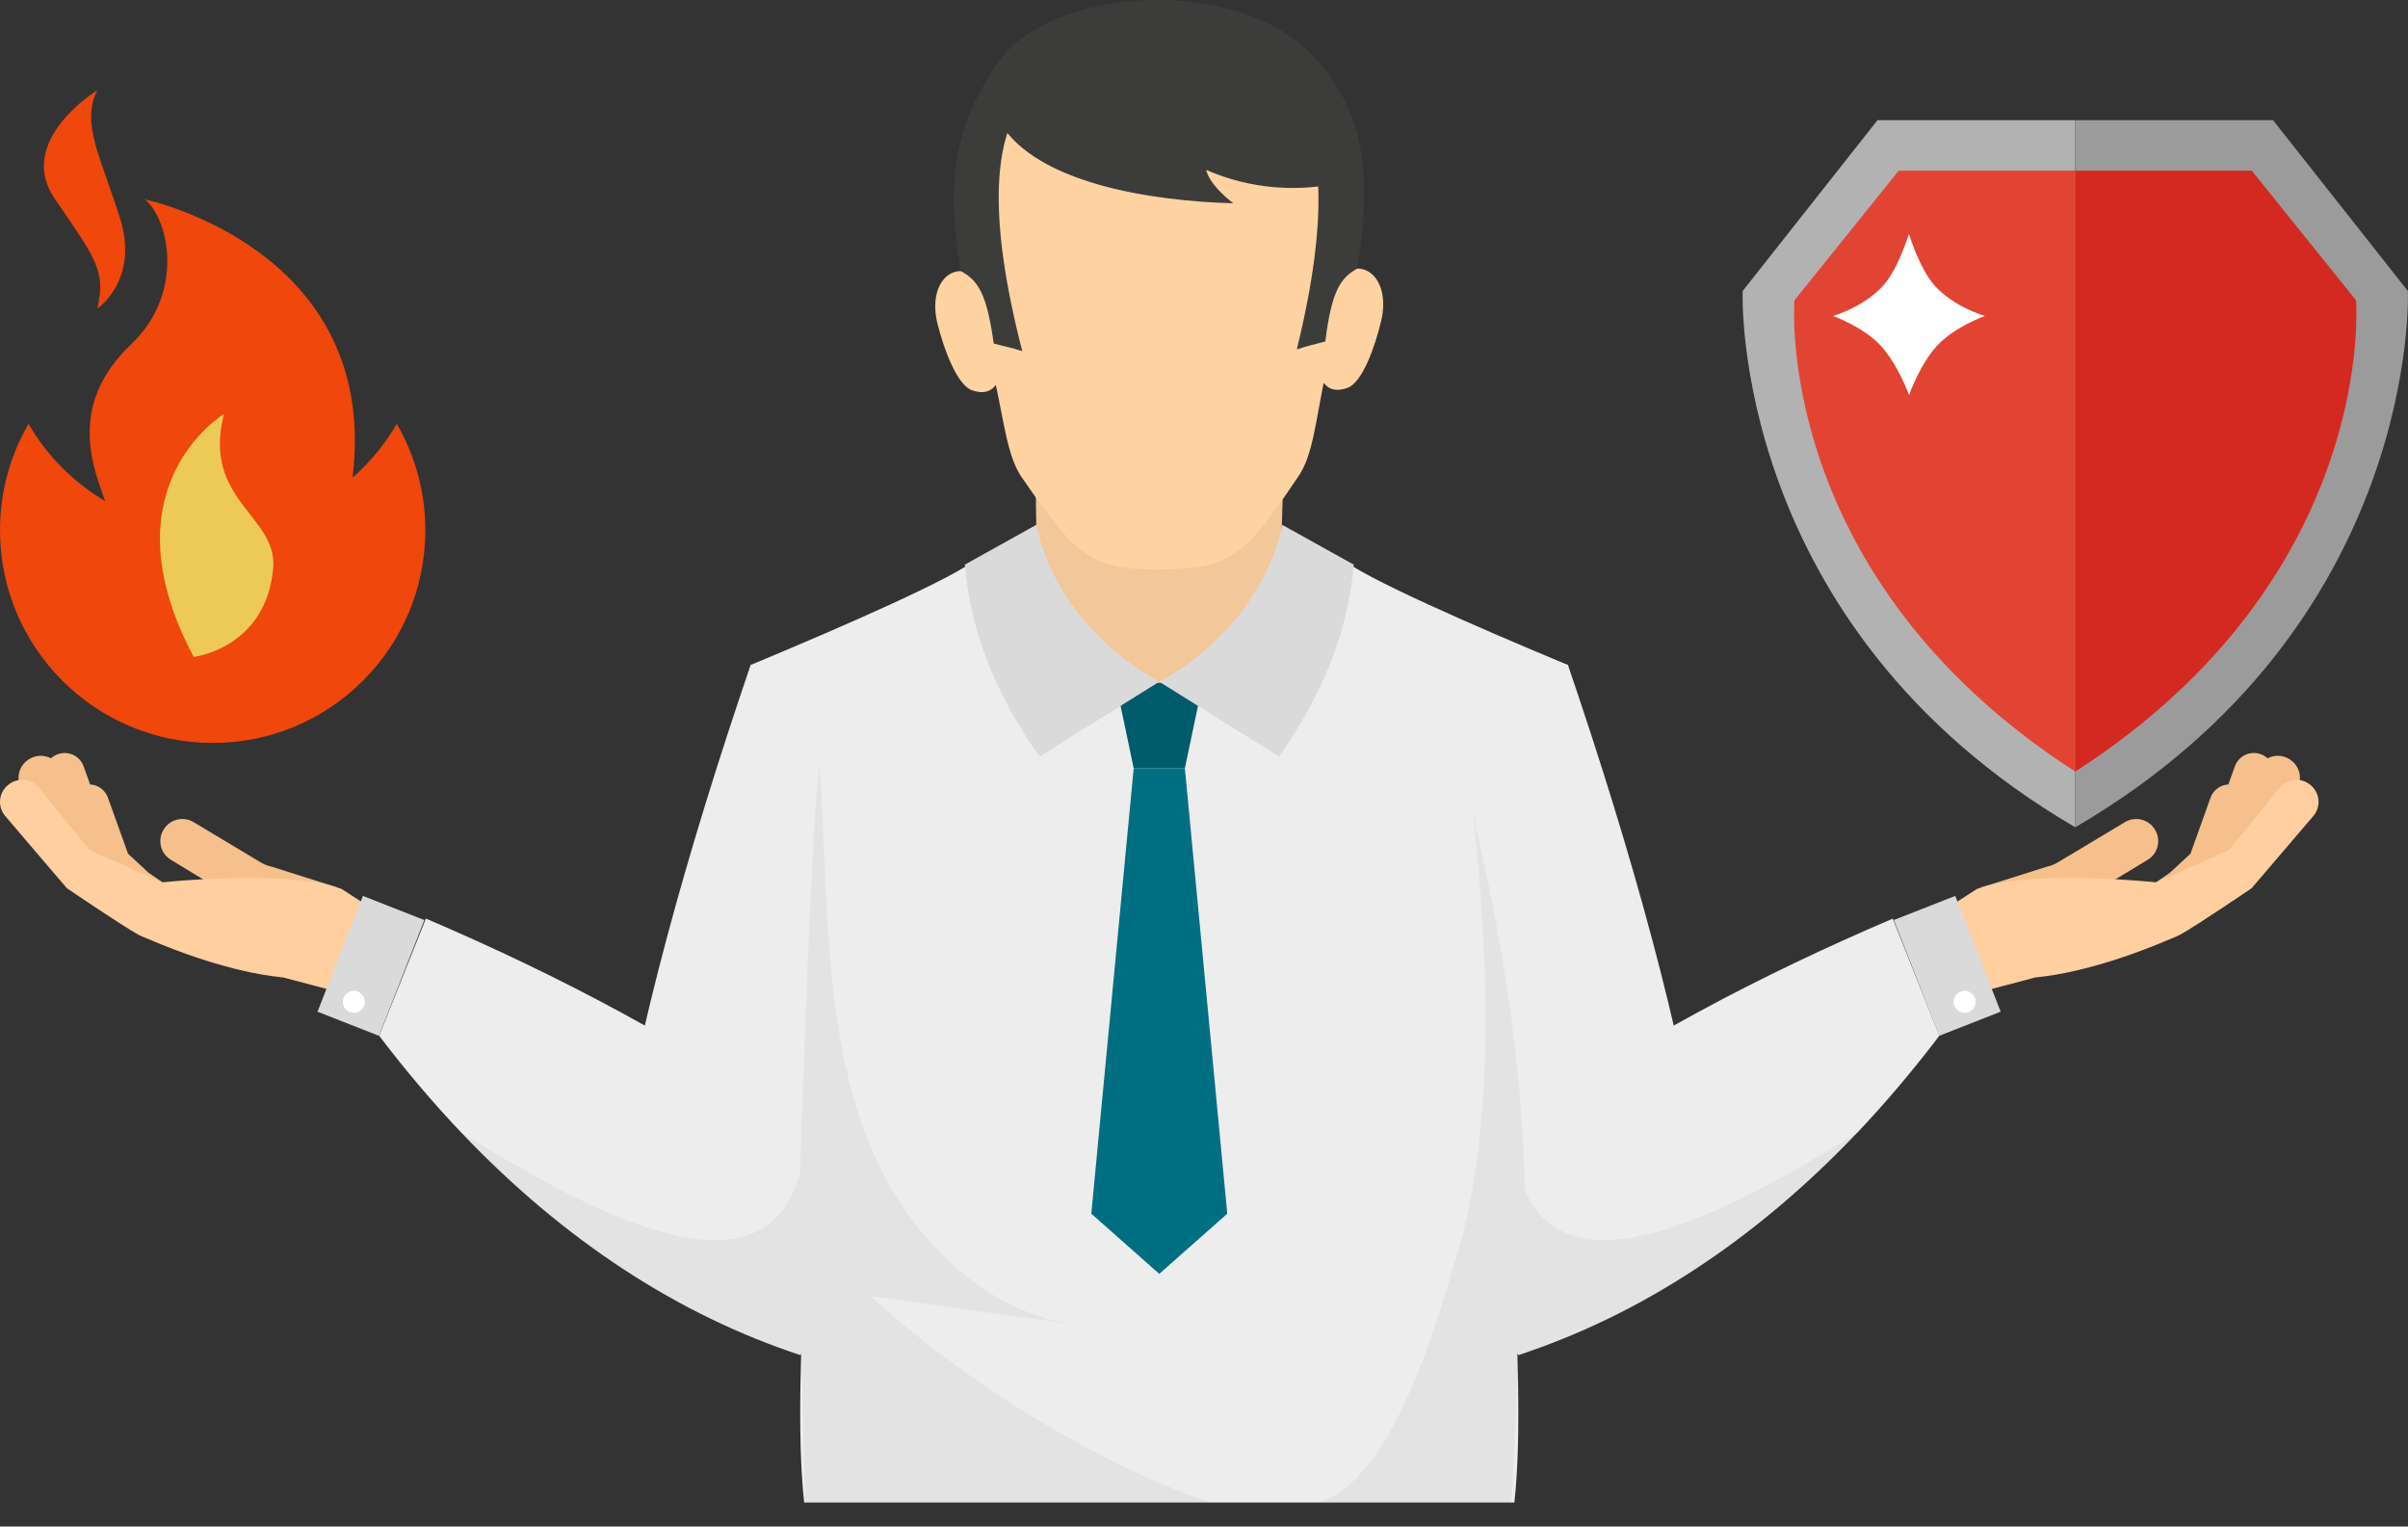 <svg width="71" height="45" viewBox="0 0 71 45" fill="none" xmlns="http://www.w3.org/2000/svg">
<rect x="0" y="0" width="71" height="45" fill="#333333" stroke="none"/>
<path d="M61.189 3.543H55.358L51.382 8.579C51.382 8.579 50.984 18.431 61.189 24.387V3.543Z" fill="#B2B2B2"/>
<path d="M61.189 3.543H67.02L70.997 8.579C70.997 8.579 71.394 18.431 61.19 24.387L61.189 3.543Z" fill="#9B9B9B"/>
<path d="M61.189 5.031H55.984L52.909 8.853C52.909 8.853 52.239 16.984 61.189 22.745V5.031Z" fill="#E24434"/>
<path d="M61.19 5.031H66.394L69.468 8.853C69.468 8.853 70.138 16.984 61.189 22.745L61.19 5.031Z" fill="#D32920"/>
<path d="M58.521 9.315C58.521 9.315 57.593 9.047 57.026 8.4C56.592 7.905 56.286 6.894 56.285 6.896C56.284 6.894 55.978 7.906 55.543 8.4C54.976 9.047 54.049 9.315 54.049 9.315C54.049 9.315 54.953 9.637 55.465 10.203C55.979 10.77 56.287 11.648 56.288 11.649C56.288 11.649 56.591 10.77 57.104 10.203C57.616 9.637 58.521 9.315 58.521 9.315Z" fill="white"/>
<path d="M11.7 12.495C11.354 13.093 10.911 13.628 10.394 14.08C11.229 7.327 4.276 5.879 4.276 5.879C4.991 6.481 5.449 8.642 3.868 10.148C1.96 11.964 2.768 13.801 3.097 14.768C2.163 14.218 1.384 13.433 0.841 12.495C0.307 13.417 0 14.488 0 15.63C0 19.093 2.807 21.901 6.271 21.901C9.734 21.901 12.541 19.093 12.541 15.63C12.541 14.488 12.234 13.418 11.7 12.495Z" fill="#EF470C"/>
<path d="M6.605 12.203C6.605 12.203 3.035 14.345 5.712 19.365C5.712 19.365 7.841 19.114 8.055 16.755C8.195 15.206 5.945 14.749 6.605 12.203Z" fill="#EDCA58"/>
<path d="M2.87 2.658C2.87 2.658 0.452 4.142 1.606 5.846C2.76 7.55 3.145 7.951 2.87 9.097C2.87 9.097 4.107 8.264 3.544 6.451C2.98 4.637 2.375 3.648 2.87 2.658Z" fill="#EF470C"/>
<path d="M23.769 36.625L18.054 35.123C18.779 30.383 20.247 25.131 22.137 19.588L27.852 21.09L23.769 36.625Z" fill="#EDEDED"/>
<path d="M44.594 36.625L50.309 35.123C49.584 30.383 48.116 25.131 46.226 19.588L40.511 21.09L44.594 36.625Z" fill="#EDEDED"/>
<path d="M26.369 35.273L23.6 39.947C20.035 38.775 16.656 36.597 13.605 33.392C12.773 32.515 11.961 31.562 11.179 30.532L12.557 27.078C16.557 28.788 20.292 30.767 23.637 33.157C24.581 33.828 25.491 34.532 26.369 35.273Z" fill="#EDEDED"/>
<path d="M57.182 30.532C56.396 31.567 55.584 32.523 54.752 33.402C54.748 33.406 54.748 33.406 54.744 33.406C51.697 36.606 48.327 38.776 44.766 39.948L42.977 36.938L41.992 35.274C42.509 34.839 43.035 34.417 43.573 34.002C44 33.679 44.43 33.365 44.869 33.059C48.172 30.711 51.862 28.765 55.808 27.08L57.182 30.532Z" fill="#EDEDED"/>
<path d="M23.711 44.292C23.265 40.215 24.305 33.279 23.419 29.35C22.946 27.225 22.758 24.507 22.137 19.601C24.776 18.503 28.247 16.994 28.818 16.451C29.931 16.885 33.032 17.003 34.179 17.129H34.181H34.184C35.331 17.003 38.431 16.885 39.545 16.451C40.115 16.994 43.586 18.503 46.226 19.601C45.605 24.507 45.417 27.225 44.943 29.35C44.058 33.279 45.097 40.215 44.652 44.292H23.711Z" fill="#EDEDED"/>
<path d="M33.427 22.647L32.896 20.122L34.181 20.088L35.467 20.122L34.936 22.647H33.427Z" fill="#005B6B"/>
<path d="M4.845 26.046L4.386 25.732L3.775 25.167L3.183 23.516C3.1 23.285 2.889 23.137 2.657 23.125L2.465 22.59C2.355 22.282 2.016 22.122 1.708 22.232L1.697 22.236C1.622 22.263 1.556 22.304 1.501 22.354C1.319 22.259 1.093 22.251 0.898 22.356L0.886 22.362C0.574 22.529 0.455 22.919 0.622 23.231L1.809 25.453C1.813 25.46 1.818 25.465 1.821 25.472C1.833 25.492 1.846 25.51 1.86 25.529C1.872 25.546 1.884 25.562 1.898 25.577C1.911 25.592 1.925 25.605 1.94 25.619C1.958 25.635 1.975 25.651 1.994 25.665C2 25.669 2.005 25.675 2.011 25.679L4.084 27.11C4.376 27.312 4.776 27.238 4.978 26.946L4.985 26.935C5.187 26.645 5.138 26.247 4.845 26.046Z" fill="#F5C08C"/>
<path d="M9.936 26.158L8.022 25.552C7.9 25.526 7.783 25.48 7.676 25.415L5.709 24.236C5.406 24.052 5.011 24.149 4.827 24.452L4.82 24.463C4.636 24.766 4.733 25.161 5.037 25.345L6.301 26.111C6.301 26.112 10.115 26.196 9.936 26.158Z" fill="#F5C08C"/>
<path d="M10.072 26.205C8.493 25.611 4.782 26.011 4.782 26.011L2.638 25.057L1.152 23.226C0.928 22.95 0.523 22.908 0.248 23.132L0.238 23.14C-0.038 23.364 -0.08 23.768 0.144 24.044C0.144 24.044 1.965 26.18 1.972 26.183C1.972 26.183 3.551 27.258 4.073 27.55C4.171 27.604 4.319 27.657 4.466 27.72C5.074 27.981 6.791 28.666 8.352 28.814L10.381 29.352L11.419 27.075L10.072 26.205Z" fill="#FFCF9F"/>
<path d="M10.701 26.411L9.362 29.824L11.174 30.535L12.512 27.122L10.701 26.411Z" fill="#DADADA"/>
<path d="M10.314 29.835C10.48 29.901 10.668 29.819 10.734 29.652C10.8 29.486 10.717 29.297 10.551 29.231C10.384 29.166 10.196 29.248 10.13 29.415C10.065 29.582 10.147 29.77 10.314 29.835Z" fill="white"/>
<path d="M63.516 26.046L63.975 25.732L64.586 25.167L65.177 23.516C65.26 23.285 65.472 23.137 65.703 23.125L65.895 22.59C66.006 22.282 66.345 22.122 66.652 22.232L66.664 22.236C66.739 22.263 66.805 22.304 66.86 22.354C67.043 22.259 67.267 22.251 67.463 22.356L67.474 22.362C67.787 22.529 67.906 22.919 67.738 23.231L66.552 25.453C66.549 25.46 66.543 25.465 66.539 25.472C66.528 25.492 66.514 25.51 66.501 25.529C66.489 25.546 66.477 25.562 66.463 25.577C66.45 25.592 66.435 25.605 66.421 25.619C66.403 25.635 66.385 25.651 66.367 25.665C66.361 25.669 66.356 25.675 66.35 25.679L64.277 27.11C63.985 27.312 63.585 27.238 63.383 26.946L63.376 26.935C63.175 26.645 63.223 26.247 63.516 26.046Z" fill="#F5C08C"/>
<path d="M58.426 26.158L60.34 25.552C60.462 25.526 60.579 25.48 60.686 25.415L62.653 24.236C62.957 24.052 63.352 24.149 63.536 24.452L63.542 24.463C63.726 24.766 63.629 25.161 63.326 25.345L62.062 26.111C62.061 26.112 58.248 26.196 58.426 26.158Z" fill="#F5C08C"/>
<path d="M58.29 26.205C59.869 25.611 63.58 26.011 63.58 26.011L65.724 25.057L67.21 23.226C67.434 22.95 67.838 22.908 68.114 23.132L68.124 23.14C68.4 23.364 68.442 23.768 68.218 24.044C68.218 24.044 66.396 26.18 66.39 26.183C66.39 26.183 64.811 27.258 64.289 27.55C64.191 27.604 64.043 27.657 63.896 27.72C63.288 27.981 61.57 28.666 60.009 28.814L57.98 29.352L56.943 27.075L58.29 26.205Z" fill="#FFCF9F"/>
<path d="M57.651 26.41L55.839 27.121L57.178 30.534L58.99 29.823L57.651 26.41Z" fill="#DADADA"/>
<path d="M58.048 29.835C57.882 29.901 57.694 29.819 57.627 29.652C57.562 29.486 57.644 29.297 57.811 29.231C57.977 29.166 58.165 29.248 58.231 29.415C58.297 29.582 58.215 29.77 58.048 29.835Z" fill="white"/>
<path d="M33.427 22.646L32.177 35.778L34.181 37.552L36.186 35.778L34.936 22.646H33.427Z" fill="#006F82"/>
<path d="M30.519 13.541L30.542 14.655C30.537 14.661 30.542 14.661 30.542 14.661L30.559 15.848V15.854L30.57 16.386L30.639 20.2L32.901 20.155L34.123 20.132H34.129L34.226 20.126L35.345 20.103L37.669 20.058L37.772 16.38L37.784 15.911L37.818 14.729V14.723L37.846 13.747L30.519 13.541Z" fill="#F2C799"/>
<path d="M34.128 0.666C37.408 0.653 40.024 2.811 39.781 6.699C39.752 7.15 39.702 7.582 39.613 8.035C40.343 7.621 40.983 8.343 40.726 9.449C40.545 10.228 40.165 11.275 39.734 11.433C39.216 11.621 39.058 11.299 39.028 11.289C38.797 12.413 38.703 13.416 38.303 14.013C37.829 14.718 37.463 15.248 37.123 15.648C36.352 16.554 35.711 16.778 34.238 16.788C34.236 16.788 34.233 16.788 34.23 16.788C34.227 16.788 34.224 16.788 34.221 16.788C32.748 16.797 32.105 16.581 31.322 15.685C30.977 15.29 30.605 14.764 30.122 14.065C29.714 13.474 29.607 12.472 29.362 11.351C29.332 11.361 29.179 11.686 28.658 11.504C28.224 11.352 27.831 10.31 27.64 9.533C27.369 8.43 28 7.7 28.735 8.104C28.641 7.652 28.584 7.221 28.55 6.771C28.26 2.887 30.848 0.695 34.128 0.666Z" fill="#FFD2A1"/>
<path d="M38.853 1.794C40.114 3.262 40.51 4.896 40.018 7.918C39.525 8.195 39.265 8.563 39.077 10.064C38.719 10.165 38.564 10.189 38.237 10.3C40.197 2.295 37.096 2.155 36.245 1.989C35.552 1.854 32.72 1.872 32.029 2.016C31.18 2.193 28.081 2.372 30.142 10.352C29.814 10.244 29.66 10.223 29.3 10.127C29.093 8.628 28.828 8.264 28.331 7.992C27.8 4.978 28.336 3.459 29.418 1.855C30.919 -0.373 36.601 -0.829 38.853 1.794Z" fill="#3C3C3B"/>
<path d="M32.171 0.68C31.755 0.684 31.385 0.84 31.021 1.04C30.515 1.317 29.224 3.189 29.494 3.629C30.587 5.416 33.974 5.926 36.364 5.993C36.101 5.791 35.652 5.388 35.563 5.007C36.854 5.577 38.338 5.696 39.703 5.339C39.276 4.17 38.819 2.955 37.911 2.105C37.172 1.414 36.192 1.026 35.197 0.844C34.201 0.662 33.183 0.671 32.171 0.68Z" fill="#3C3C3B"/>
<path d="M30.65 22.301C29.376 20.502 28.61 18.622 28.449 16.644L30.553 15.473C30.94 17.293 32.243 19.039 34.181 20.096L30.65 22.301Z" fill="#DADADA"/>
<path d="M37.712 22.301C38.987 20.502 39.752 18.622 39.914 16.644L37.809 15.473C37.422 17.293 36.119 19.039 34.181 20.096L37.712 22.301Z" fill="#DADADA"/>
<path opacity="0.05" d="M35.694 44.294H23.753C23.703 43.855 23.666 40.908 23.642 40.237V40.209L23.6 39.948C20.036 38.776 16.657 36.598 13.605 33.393C17.837 36.018 22.524 38.358 23.588 34.598C23.588 34.598 23.604 34.039 23.638 33.157C23.75 29.973 24.023 22.615 24.181 22.615C24.227 23.605 24.272 24.594 24.318 25.58C24.45 28.396 24.599 31.281 25.696 33.873C25.895 34.345 26.135 34.805 26.409 35.248C27.576 37.136 29.381 38.66 31.526 39.024C29.572 38.751 27.622 38.477 25.668 38.209C28.308 40.635 32.279 43.138 35.694 44.294Z" fill="#1D1D1B"/>
<path opacity="0.05" d="M54.744 33.405C51.696 36.606 48.327 38.775 44.765 39.947V40.237C44.707 40.792 44.637 43.718 44.55 44.276H38.932C41.048 43.56 42.281 39.276 42.977 36.937C43.254 36.01 43.445 35.016 43.573 34.002C44.111 29.75 43.536 25.183 43.436 23.883C43.523 24.653 44.538 28.201 44.868 33.058C44.914 33.712 44.947 34.395 44.964 35.095C46.302 38.117 50.724 35.898 54.744 33.405Z" fill="#1D1D1B"/>
</svg>
